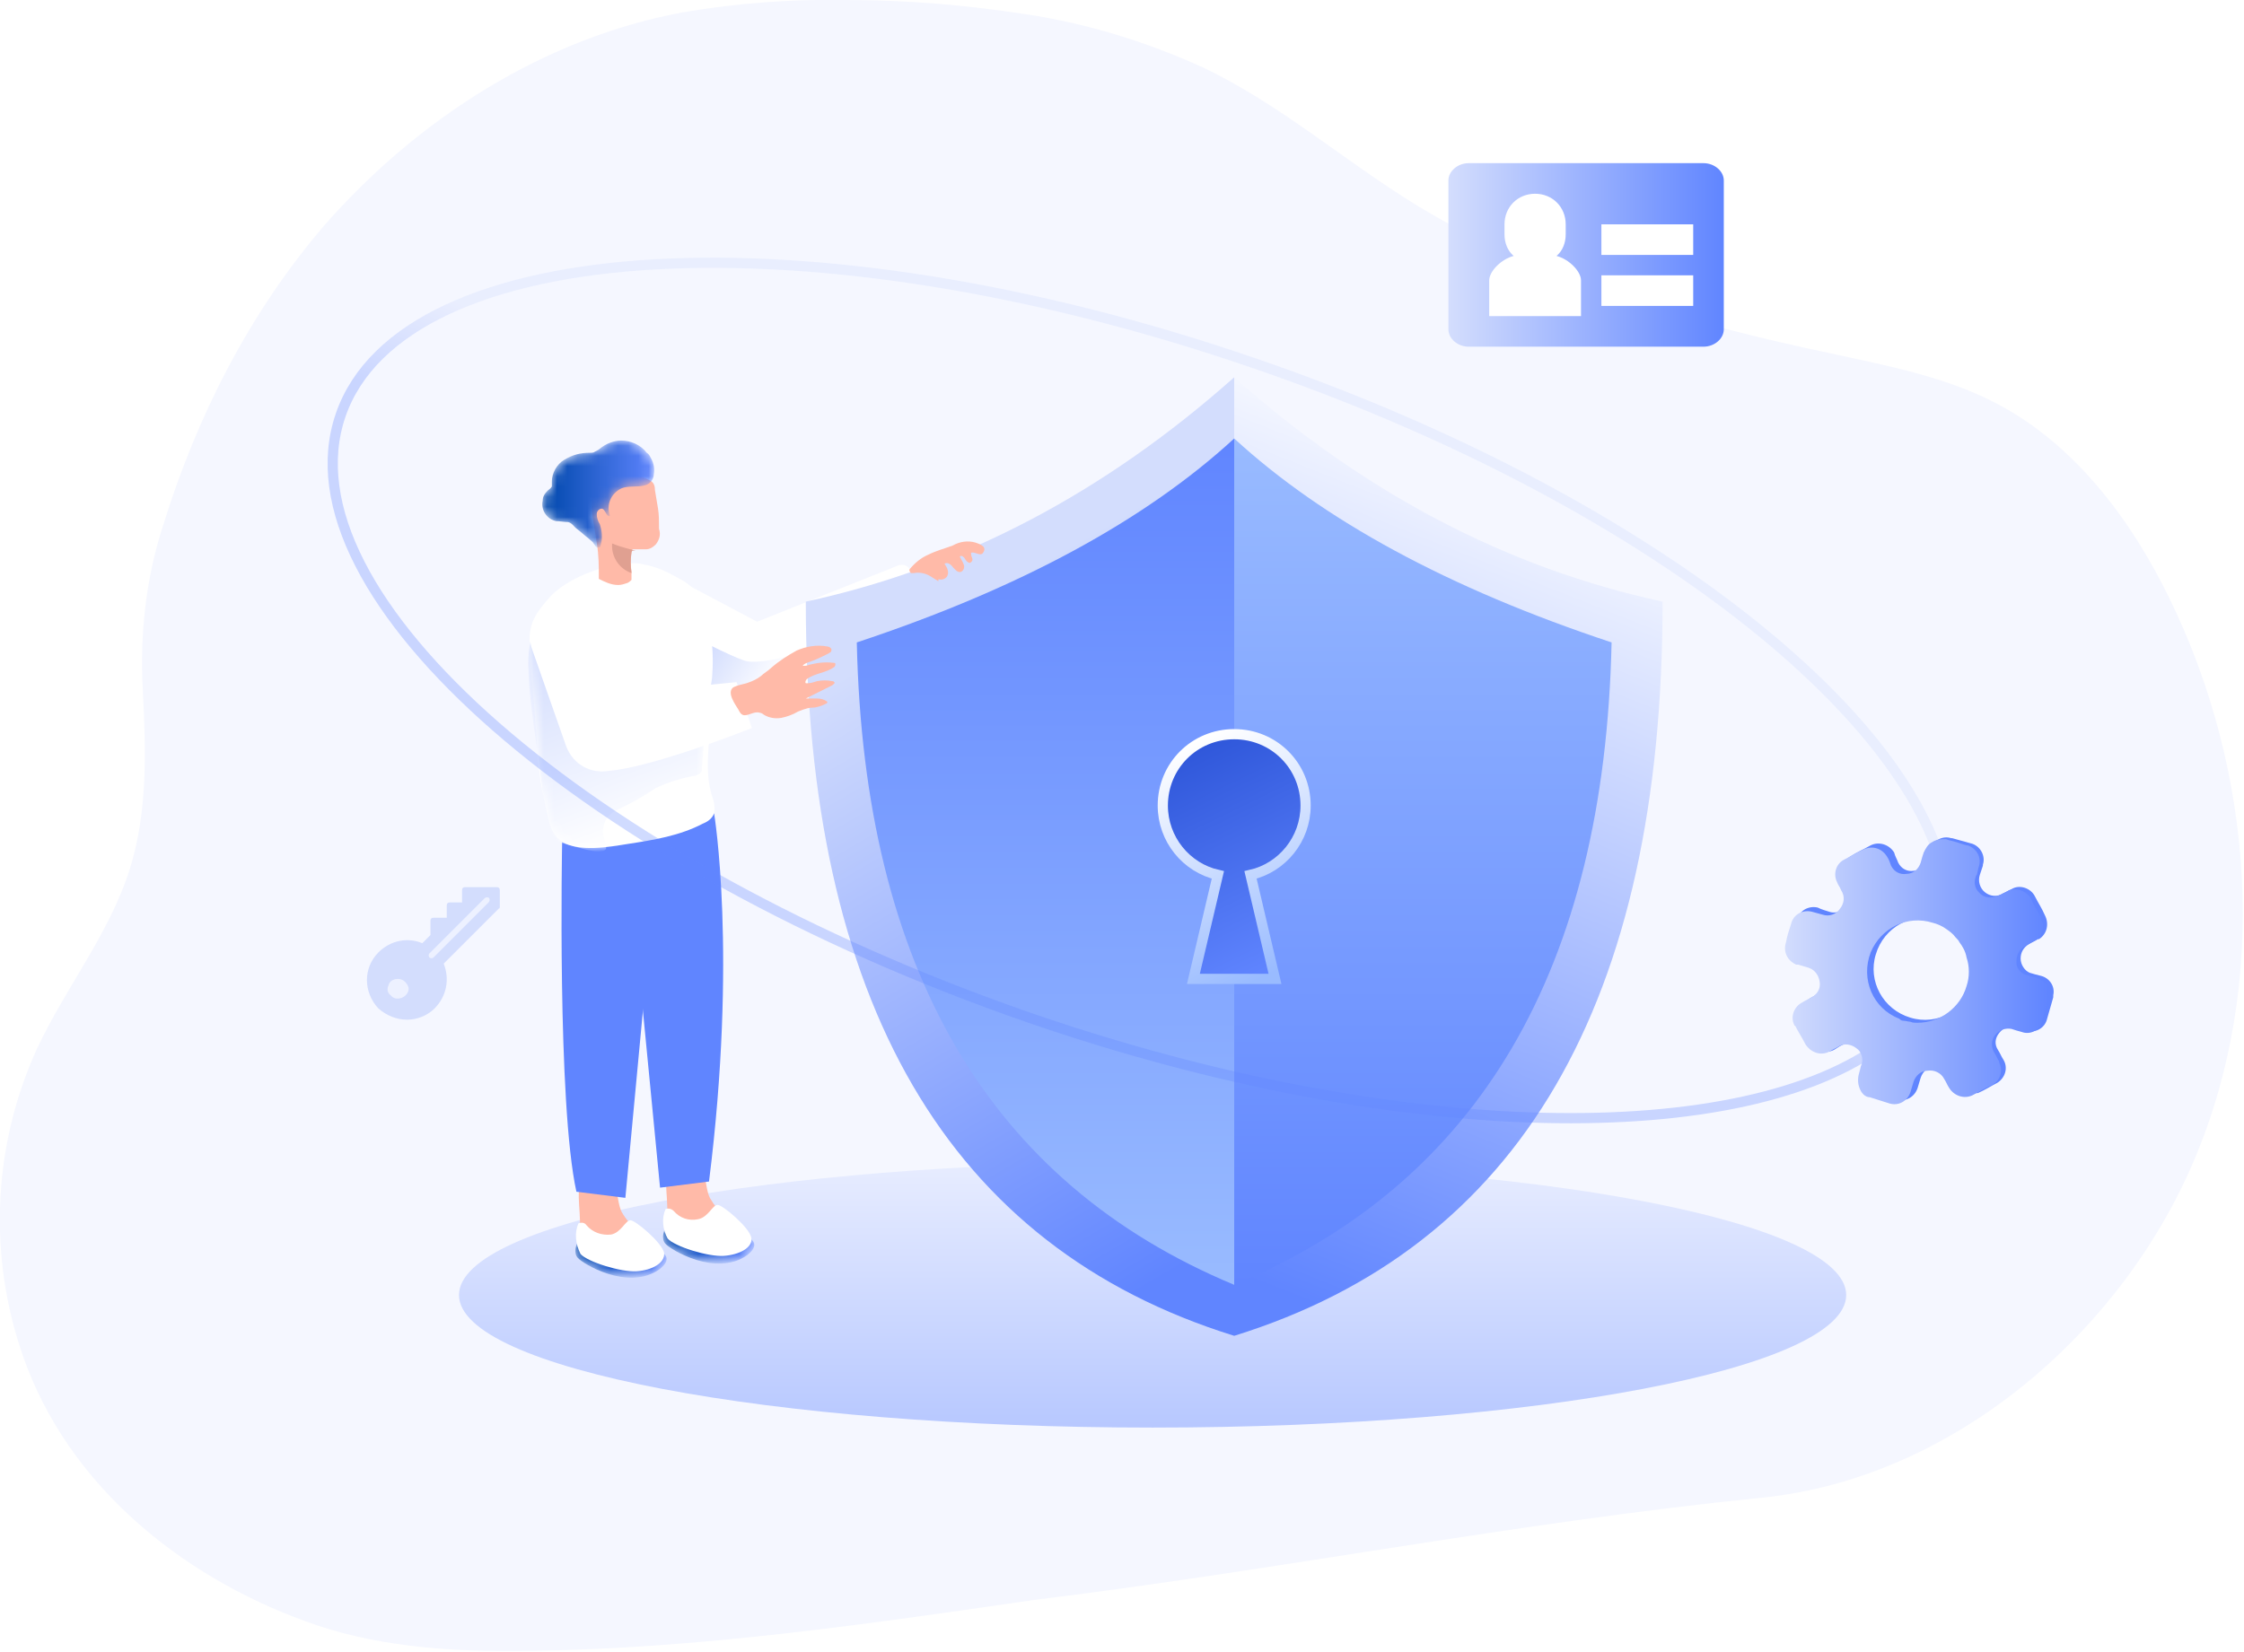 <?xml version="1.0" encoding="utf-8"?>
<!-- Generator: Adobe Illustrator 24.2.1, SVG Export Plug-In . SVG Version: 6.00 Build 0)  -->
<svg version="1.1" id="图层_1" xmlns="http://www.w3.org/2000/svg" xmlns:xlink="http://www.w3.org/1999/xlink" x="0px" y="0px"
	 viewBox="0 0 220 162" style="enable-background:new 0 0 220 162;" xml:space="preserve">
<style type="text/css">
	.st0{fill-rule:evenodd;clip-rule:evenodd;fill:#F5F7FF;}
	.st1{fill-rule:evenodd;clip-rule:evenodd;fill:url(#路径_6_);}
	.st2{fill:#EDF1FF;}
	.st3{fill-rule:evenodd;clip-rule:evenodd;fill:url(#路径_7_);}
	.st4{fill:#FFFFFF;}
	.st5{fill-rule:evenodd;clip-rule:evenodd;fill:url(#Fill-3_1_);}
	.st6{fill-rule:evenodd;clip-rule:evenodd;fill:#FFFFFF;}
	.st7{fill-rule:evenodd;clip-rule:evenodd;fill:url(#Fill-47_1_);}
	.st8{fill-rule:evenodd;clip-rule:evenodd;fill:#FFBAA8;}
	.st9{filter:url(#Adobe_OpacityMaskFilter);}
	.st10{mask:url(#mask-6_1_);fill-rule:evenodd;clip-rule:evenodd;fill:url(#Fill-29_1_);}
	.st11{filter:url(#Adobe_OpacityMaskFilter_1_);}
	.st12{mask:url(#mask-9_1_);fill-rule:evenodd;clip-rule:evenodd;fill:url(#Fill-35_1_);}
	.st13{fill-rule:evenodd;clip-rule:evenodd;fill:#6085FF;}
	.st14{filter:url(#Adobe_OpacityMaskFilter_2_);}
	.st15{mask:url(#mask-12_1_);fill-rule:evenodd;clip-rule:evenodd;fill:url(#Fill-49_1_);}
	.st16{filter:url(#Adobe_OpacityMaskFilter_3_);}
	.st17{mask:url(#mask-15_1_);fill-rule:evenodd;clip-rule:evenodd;fill:url(#Fill-53_1_);}
	.st18{fill-rule:evenodd;clip-rule:evenodd;fill:#E0A091;}
	.st19{fill-rule:evenodd;clip-rule:evenodd;fill:url(#Clip-8_2_);}
	.st20{fill-rule:evenodd;clip-rule:evenodd;fill:url(#Clip-12_2_);}
	.st21{fill-rule:evenodd;clip-rule:evenodd;fill:url(#Clip-8_3_);}
	.st22{fill-rule:evenodd;clip-rule:evenodd;fill:url(#Clip-12_3_);}
	.st23{fill-rule:evenodd;clip-rule:evenodd;fill:url(#形状结合_3_);stroke:url(#形状结合_4_);}
	.st24{opacity:0.297;fill:none;stroke:url(#椭圆形_1_);stroke-linecap:round;stroke-linejoin:round;enable-background:new    ;}
	.st25{fill-rule:evenodd;clip-rule:evenodd;fill:url(#Fill-89_1_);}
</style>
<path id="Fill-1" class="st0" d="M100.6,1.4c6,0.9,11.8,2.7,17.3,5.2c7.6,3.6,13.9,9.2,21.1,13.6c12.2,7.4,26.8,11.6,40.7,14.5
	c5.5,1.2,11.2,2.3,16.1,4.9c7.6,4,13.1,11.3,16.9,19.1c8.3,17,9.8,37.7,2.4,55.1c-7.2,17-23.8,31.3-42.6,33.1
	c-23.7,2.4-47.4,7.1-71.1,10c-16.5,2.4-33,4.8-49.7,5c-6.9,0.1-14-0.3-20.6-2.5c-12.4-4.2-23.6-12.9-28.4-25.2
	c-3.9-10.1-3.6-21.4,0.9-31.3c2.8-6,7.1-11.3,9.1-17.6c1.8-5.7,1.6-11.7,1.3-17.6c-0.3-5.5,0.3-11,2-16.2
	c3.3-10.7,8.5-20.9,15.8-29.4C41,11.6,53.4,3.7,67,1.2C72.3,0.3,77.7-0.1,83,0C88.9,0,94.8,0.5,100.6,1.4"/>
<g id="编组" transform="translate(42.5, 93.5) rotate(-180) translate(-42.5, -93.5) translate(36, 87)">
	
		<linearGradient id="路径_6_" gradientUnits="userSpaceOnUse" x1="504.538" y1="-219.731" x2="505.538" y2="-219.731" gradientTransform="matrix(-13 0 0 13 6559 2863.003)">
		<stop  offset="0" style="stop-color:#D3DDFD"/>
		<stop  offset="1" style="stop-color:#6085FF"/>
	</linearGradient>
	<path id="路径" class="st1" d="M11.9,6.6C10.7,7.8,9,8.1,7.6,7.5L6.8,8.3v1.4c0,0.2-0.1,0.3-0.3,0.3H5.2v1.2
		c0,0.2-0.1,0.3-0.3,0.3H3.7v1.2c0,0.2-0.1,0.3-0.3,0.3l-3.1,0h0C0.1,13,0,12.9,0,12.7v0l0-1.6c0-0.1,0-0.2,0.1-0.2l5.4-5.4
		C4.9,4,5.2,2.3,6.4,1.1C7.1,0.4,8.1,0,9.1,0c1,0,2,0.4,2.8,1.1C13.4,2.7,13.4,5.1,11.9,6.6z"/>
	<path id="路径_1_" class="st2" d="M10,4C9.5,4,9.2,3.7,9,3.3s0.1-0.9,0.5-1.1c0.4-0.2,0.9-0.2,1.2,0.2C11,2.6,11.1,3,10.9,3.4
		C10.8,3.8,10.4,4,10,4L10,4z"/>
	<path id="路径_2_" class="st2" d="M1.5,11.9C1.4,12,1.3,12,1.2,12C1.1,12,1,11.9,1,11.8c0-0.1,0-0.2,0.1-0.3l5.4-5.4
		C6.6,6,6.8,6,6.9,6.1C7,6.2,7,6.4,6.9,6.5L1.5,11.9L1.5,11.9z"/>
</g>
<g id="编组_1_" transform="translate(142, 16)">
	
		<linearGradient id="路径_7_" gradientUnits="userSpaceOnUse" x1="-549.333" y1="284.389" x2="-548.333" y2="284.389" gradientTransform="matrix(27 0 0 -18 14832 5128)">
		<stop  offset="0" style="stop-color:#D3DDFD"/>
		<stop  offset="1" style="stop-color:#6085FF"/>
	</linearGradient>
	<path id="路径_3_" class="st3" d="M2,0h23c1.1,0,2,0.8,2,1.7v14.6c0,0.9-0.9,1.7-2,1.7H2c-1.1,0-2-0.8-2-1.7V1.7C0,0.8,0.9,0,2,0
		z"/>
	<polygon id="路径_4_" class="st4" points="15,6 24,6 24,9 15,9 	"/>
	<polygon id="路径_5_" class="st4" points="15,11 24,11 24,14 15,14 	"/>
	<path id="形状结合" class="st4" d="M8.5,3c1.7,0,3,1.3,3,3v1c0,0.8-0.3,1.6-0.9,2.1c1.2,0.3,2.4,1.5,2.4,2.4V15H4v-3.5
		c0-0.9,1.2-2.1,2.4-2.4C5.8,8.6,5.5,7.8,5.5,7V6C5.5,4.3,6.8,3,8.5,3z"/>
</g>
<linearGradient id="Fill-3_1_" gradientUnits="userSpaceOnUse" x1="-419.39" y1="301.928" x2="-419.39" y2="303.48" gradientTransform="matrix(136 0 0 -26 57150 8002)">
	<stop  offset="0" style="stop-color:#A1B7FF"/>
	<stop  offset="1" style="stop-color:#ECF0FF"/>
</linearGradient>
<path id="Fill-3" class="st5" d="M113,114c37.6,0,68,5.8,68,13c0,7.2-30.4,13-68,13c-37.6,0-68-5.8-68-13C45,119.8,75.4,114,113,114
	"/>
<g id="人" transform="translate(51.811, 43.003)">
	<g id="编组-2" transform="translate(14.315, 11.865)">
		<path id="Fill-45" class="st6" d="M1.3,2.5l6.8,3.6l13.8-5.5c0.5-0.2,1.1,0,1.3,0.6c0,0,0,0.1,0,0.1l1.7,5.9l0,0
			c0,0-13.1,6.7-15.7,6.8c-2.5,0-9.2-1.8-9.2-1.8L1.3,2.5z"/>
		
			<linearGradient id="Fill-47_1_" gradientUnits="userSpaceOnUse" x1="-466.239" y1="231.987" x2="-465.798" y2="231.878" gradientTransform="matrix(18.5 0 0 -6.703 8628.129 1564.765)">
			<stop  offset="0" style="stop-color:#D3DDFE"/>
			<stop  offset="1" style="stop-color:#FFFFFF"/>
		</linearGradient>
		<path id="Fill-47" class="st7" d="M7.2,10c-0.8-0.1-4.6-2-5-2.3c0.6,1.2,1.4,5.1,1.5,5.2c1.4,0.7,3,1.2,4.6,1.3
			c1.6,0.1,3.2-0.2,4.7-0.9c0.7-0.4,1.5-0.8,2.2-1.1c0.5-0.2,0.9-0.3,1.4-0.4c1.2-0.5,2.3-1.1,3.3-1.8c0.3-0.2,0.6-0.5,0.7-0.8
			c0.1-0.5-0.3-0.8-0.8-1c-0.7-0.3-1.4-0.4-2.1-0.4c-0.9-0.1-1.9-0.1-2.8,0.1c-0.6,0.2-1,0.7-1.6,1C11.8,9.3,9,10.2,7.2,10"/>
	</g>
	<path id="Fill-27" class="st8" d="M13.6,75.2c0,0.7,0.1,1.4,0.4,2c0.3,0.6,0.8,1.1,1.5,1.4c1.3,0.7,2.9,0.8,4.3,0.4
		c0.2,0,0.4-0.1,0.5-0.3c0.1-0.1,0.1-0.3,0.1-0.4c-0.1-0.8-0.5-1.5-1.1-2c-0.6-0.5-1.1-1.1-1.5-1.8c-0.7-1.3-0.2-4.8-2.7-4.3
		C12.9,70.7,13.6,73.7,13.6,75.2"/>
	<g id="编组_2_" transform="translate(13.145, 77.484)">
		<g id="Clip-30">
		</g>
		<defs>
			<filter id="Adobe_OpacityMaskFilter" filterUnits="userSpaceOnUse" x="0" y="0" width="8.9" height="3.4">
				<feColorMatrix  type="matrix" values="1 0 0 0 0  0 1 0 0 0  0 0 1 0 0  0 0 0 1 0"/>
			</filter>
		</defs>
		<mask maskUnits="userSpaceOnUse" x="0" y="0" width="8.9" height="3.4" id="mask-6_1_">
			<g class="st9">
				<path id="path-5_1_" class="st6" d="M0.2,0.1c0,0-0.4,0.9,0.1,1.4l0,0c0.4,0.5,4.9,3.3,8,1.1l0,0C11.2,0.3,4.1,0,4.1,0l0,0
					L0.2,0.1z"/>
			</g>
		</mask>
		
			<linearGradient id="Fill-29_1_" gradientUnits="userSpaceOnUse" x1="-440.585" y1="145.189" x2="-439.585" y2="145.189" gradientTransform="matrix(8.93 0 0 -3.409 3934.243 496.714)">
			<stop  offset="0" style="stop-color:#0048AC"/>
			<stop  offset="1" style="stop-color:#6085FF"/>
		</linearGradient>
		<path id="Fill-29" class="st10" d="M0.2,0.1c0,0-0.4,0.9,0.1,1.4l0,0c0.4,0.5,4.9,3.3,8,1.1l0,0C11.2,0.3,4.1,0,4.1,0l0,0L0.2,0.1
			z"/>
	</g>
	<g id="编组_3_" transform="translate(4.843, 71.258)">
		<path id="Fill-31" class="st6" d="M8.6,4.3c0.3-0.1,0.6,0,0.8,0.2c0.6,0.7,1.5,1,2.4,0.8c1-0.2,1.4-1.4,1.9-1.4s3.1,2.2,3.3,3.2
			s-1.2,1.7-2.7,1.8S9.5,8,8.8,7.2C8.3,6.3,8.2,5.2,8.6,4.3"/>
		<path id="Fill-33" class="st8" d="M0.2,5.3c0,0.7,0.1,1.4,0.4,2c0.3,0.6,0.9,1.1,1.5,1.4c1.3,0.7,2.9,0.8,4.3,0.4
			c0.2,0,0.4-0.2,0.5-0.3C6.9,8.7,7,8.5,7,8.4c-0.1-0.8-0.5-1.5-1.1-2C5.2,5.9,4.7,5.3,4.3,4.6C3.6,3.3,4.1-0.3,1.6,0.3
			C-0.5,0.8,0.2,3.8,0.2,5.3"/>
	</g>
	<g id="编组_4_" transform="translate(4.151, 78.868)">
		<g id="Clip-36">
		</g>
		<defs>
			<filter id="Adobe_OpacityMaskFilter_1_" filterUnits="userSpaceOnUse" x="0.4" y="0" width="8.9" height="3.4">
				<feColorMatrix  type="matrix" values="1 0 0 0 0  0 1 0 0 0  0 0 1 0 0  0 0 0 1 0"/>
			</filter>
		</defs>
		<mask maskUnits="userSpaceOnUse" x="0.4" y="0" width="8.9" height="3.4" id="mask-9_1_">
			<g class="st11">
				<path id="path-8_1_" class="st6" d="M0.6,0.1c0,0-0.4,0.9,0.1,1.4l0,0c0.4,0.5,4.9,3.3,8,1.1l0,0C11.6,0.3,4.5,0,4.5,0l0,0
					L0.6,0.1z"/>
			</g>
		</mask>
		
			<linearGradient id="Fill-35_1_" gradientUnits="userSpaceOnUse" x1="-431.594" y1="143.796" x2="-430.594" y2="143.796" gradientTransform="matrix(8.93 0 0 -3.409 3854.554 491.832)">
			<stop  offset="0" style="stop-color:#0048AC"/>
			<stop  offset="1" style="stop-color:#6085FF"/>
		</linearGradient>
		<path id="Fill-35" class="st12" d="M0.6,0.1c0,0-0.4,0.9,0.1,1.4l0,0c0.4,0.5,4.9,3.3,8,1.1l0,0C11.6,0.3,4.5,0,4.5,0l0,0L0.6,0.1
			z"/>
	</g>
	<g id="编组_5_" transform="translate(0, 2.767)">
		<path id="Fill-37" class="st6" d="M4.9,74.2c0.3-0.1,0.6-0.1,0.8,0.2c0.6,0.7,1.5,1,2.4,0.9c1-0.2,1.4-1.4,1.9-1.4
			s3.1,2.2,3.3,3.2c0.1,1-1.2,1.7-2.7,1.8c-1.5,0.1-4.8-0.9-5.5-1.7C4.6,76.2,4.5,75.1,4.9,74.2"/>
		<path id="Fill-39" class="st13" d="M3.3,36.8c0,0-0.5,25.7,1.4,34.3l4.8,0.6l3.3-35.2L3.3,36.8z"/>
		<path id="Fill-41" class="st13" d="M18.2,34c0,0,2.3,13.8-0.5,36.1l-4.8,0.6L9.5,35.6L18.2,34z"/>
		<g id="Fill-43">
			<path id="path-11_1_" class="st6" d="M17.8,24.6c0,2.6-0.6,5.2,0.2,7.7c0.2,0.5,0.3,1.1,0.2,1.7c-0.2,0.5-0.6,0.8-1.1,1
				c-2.3,1.2-4.8,1.6-7.4,2c-1.9,0.3-4.6,0.8-6.4-0.2c-0.7-0.5-1.1-1.2-1.3-2.1c-0.7-2.6-1.1-5.4-1.2-8.1c0-0.4,0-0.7-0.1-1.1
				c-0.1-2.5-0.6-5.9-0.6-8.4c0-1.8,0.6-2.7,1.8-4.1c1.5-1.8,4.5-3,6.8-3.4c0.7-0.1,1.5-0.2,2.2-0.1c1.1,0.2,2.1,0.5,3,1
				c1.1,0.6,2.1,1,2.7,2.1c0.6,1.3,1,2.7,1.3,4.1c0.2,1.3,0.2,2.7,0.1,4c-0.1,0.7-0.2,1.3-0.3,1.9c0,0.1,0,0.2,0,0.4
				C17.8,23.7,17.8,24.1,17.8,24.6z"/>
		</g>
		<defs>
			<filter id="Adobe_OpacityMaskFilter_2_" filterUnits="userSpaceOnUse" x="0" y="13.2" width="17.3" height="24.6">
				<feColorMatrix  type="matrix" values="1 0 0 0 0  0 1 0 0 0  0 0 1 0 0  0 0 0 1 0"/>
			</filter>
		</defs>
		<mask maskUnits="userSpaceOnUse" x="0" y="13.2" width="17.3" height="24.6" id="mask-12_1_">
			<g class="st14">
				<path id="path-11_2_" class="st6" d="M17.8,24.6c0,2.6-0.6,5.2,0.2,7.7c0.2,0.5,0.3,1.1,0.2,1.7c-0.2,0.5-0.6,0.8-1.1,1
					c-2.3,1.2-4.8,1.6-7.4,2c-1.9,0.3-4.6,0.8-6.4-0.2c-0.7-0.5-1.1-1.2-1.3-2.1c-0.7-2.6-1.1-5.4-1.2-8.1c0-0.4,0-0.7-0.1-1.1
					c-0.1-2.5-0.6-5.9-0.6-8.4c0-1.8,0.6-2.7,1.8-4.1c1.5-1.8,4.5-3,6.8-3.4c0.7-0.1,1.5-0.2,2.2-0.1c1.1,0.2,2.1,0.5,3,1
					c1.1,0.6,2.1,1,2.7,2.1c0.6,1.3,1,2.7,1.3,4.1c0.2,1.3,0.2,2.7,0.1,4c-0.1,0.7-0.2,1.3-0.3,1.9c0,0.1,0,0.2,0,0.4
					C17.8,23.7,17.8,24.1,17.8,24.6z"/>
			</g>
		</mask>
		
			<linearGradient id="Fill-49_1_" gradientUnits="userSpaceOnUse" x1="-450.024" y1="257.169" x2="-449.803" y2="256.338" gradientTransform="matrix(17.345 0 0 -24.55 7812.411 6329.651)">
			<stop  offset="0" style="stop-color:#D3DDFE"/>
			<stop  offset="1" style="stop-color:#FFFFFF"/>
		</linearGradient>
		<path id="Fill-49" class="st15" d="M4.3,37.2c-0.3-0.1-0.7-0.2-1-0.3c-1.7-0.4-1.9-5.2-2.1-6.5C0.8,27,0.1,23.4,0,20
			c-0.1-1.3,0.1-2.6,0.4-3.9c0.4-1.3,1.3-2.3,2.6-2.8c0.2-0.1,0.5-0.1,0.8-0.1c1,0.3,1.2,2,1.4,2.8c0.3,1.5,1,2.1,1.7,3.3
			c0.7,1.2,0.8,2.6,1.5,3.8c0.2,0.3,0.4,0.6,0.7,0.9c0.6,0.3,1.3,0.5,1.9,0.4h4.9c0.4-0.1,0.8,0,1.1,0.3c0.3,0.4,0.4,0.9,0.3,1.3
			L17,29.6c0,0.2,0,0.3-0.1,0.4c-0.1,0.1-0.3,0.2-0.5,0.3c-1.3,0.2-2.6,0.6-3.9,1.2c-1.2,0.8-2.4,1.5-3.7,2.1
			c-0.4,0.2-0.7,0.4-1,0.7c-0.3,0.4-0.5,1-0.5,1.5c0,0.4,0.4,1.4,0.3,1.7c-0.1,0.1-0.2,0.2-0.3,0.2C6.5,37.9,4.8,37.3,4.3,37.2z"/>
		<path id="Fill-51" class="st8" d="M12.5,7.6c-0.3,0.3-0.6,0.5-1,0.5c-0.3,0-0.7,0-1,0h-0.2c0,0-0.1,0-0.1,0c0,0-0.1,0.1-0.1,0.2
			c-0.1,0.7-0.1,1.3,0,2v0.4c0,0.1,0,0.3,0,0.4c-0.1,0.1-0.2,0.2-0.4,0.3c-0.3,0.1-0.6,0.2-0.9,0.2c-0.7,0-1.3-0.3-1.9-0.6
			c0-1.2,0-2.3-0.2-3.5C6.5,6,6.1,4.5,6.2,3c0-0.6,0.3-1.1,0.6-1.6c0.6-0.6,1.4-0.8,2.2-0.8c1.1,0,2.1,0.3,3,0.8
			c0.3,0.2,0.4,0.5,0.4,0.9c0.1,0.6,0.2,1.2,0.3,1.8s0.1,1.3,0.1,2C13,6.7,12.8,7.2,12.5,7.6"/>
	</g>
	<g id="编组_6_" transform="translate(0.692, -0)">
		<g id="Clip-54">
		</g>
		<defs>
			<filter id="Adobe_OpacityMaskFilter_3_" filterUnits="userSpaceOnUse" x="0.6" y="0.2" width="11" height="10.5">
				<feColorMatrix  type="matrix" values="1 0 0 0 0  0 1 0 0 0  0 0 1 0 0  0 0 0 1 0"/>
			</filter>
		</defs>
		<mask maskUnits="userSpaceOnUse" x="0.6" y="0.2" width="11" height="10.5" id="mask-15_1_">
			<g class="st16">
				<path id="path-14_1_" class="st6" d="M6.3,1C6.2,1.1,6,1.2,5.8,1.3l0,0C5.7,1.4,5.5,1.4,5.3,1.4l0,0c-0.9,0-1.7,0.2-2.5,0.7l0,0
					C2.1,2.5,1.6,3.4,1.6,4.2l0,0c0,0.2,0,0.3,0,0.5l0,0C1.5,4.9,1.3,5,1.2,5.1l0,0C0.9,5.4,0.7,5.7,0.7,6.1l0,0
					C0.5,7,1.1,7.9,2,8.1l0,0c0.4,0,0.8,0.1,1.2,0.1l0,0c0.4,0.1,0.5,0.4,0.9,0.7l0,0c0.4,0.3,0.7,0.6,1.1,0.9l0,0
					c0.2,0.2,0.4,0.3,0.5,0.5l0,0c0.1,0.1,0.2,0.4,0.4,0.4l0,0c0.2,0,0.3-0.1,0.3-0.3l0,0c0.2-0.7,0.1-1.4-0.1-2l0,0
					C6.1,8.1,6,7.7,6,7.4l0,0C6,7,6.5,6.7,6.7,7l0,0C6.9,7.2,7,7.7,7.3,7.6l0,0C6.9,6.5,7.4,5.4,8.4,4.9l0,0
					c0.7-0.3,1.6-0.1,2.3-0.3l0,0c0.5-0.1,0.9-0.6,0.9-1.1l0,0c0.1-0.5,0-1.1-0.3-1.6l0,0c-0.1-0.2-0.2-0.4-0.4-0.5l0,0
					c-0.6-0.8-1.6-1.2-2.5-1.2l0,0C7.7,0.2,6.9,0.5,6.3,1"/>
			</g>
		</mask>
		
			<linearGradient id="Fill-53_1_" gradientUnits="userSpaceOnUse" x1="-436.991" y1="251.63" x2="-435.991" y2="251.63" gradientTransform="matrix(10.983 0 0 -10.528 4800.33 2654.752)">
			<stop  offset="0" style="stop-color:#0048AC"/>
			<stop  offset="1" style="stop-color:#6085FF"/>
		</linearGradient>
		<path id="Fill-53" class="st17" d="M6.3,1C6.2,1.1,6,1.2,5.8,1.3l0,0C5.7,1.4,5.5,1.4,5.3,1.4l0,0c-0.9,0-1.7,0.2-2.5,0.7l0,0
			C2.1,2.5,1.6,3.4,1.6,4.2l0,0c0,0.2,0,0.3,0,0.5l0,0C1.5,4.9,1.3,5,1.2,5.1l0,0C0.9,5.4,0.7,5.7,0.7,6.1l0,0C0.5,7,1.1,7.9,2,8.1
			l0,0c0.4,0,0.8,0.1,1.2,0.1l0,0c0.4,0.1,0.5,0.4,0.9,0.7l0,0c0.4,0.3,0.7,0.6,1.1,0.9l0,0c0.2,0.2,0.4,0.3,0.5,0.5l0,0
			c0.1,0.1,0.2,0.4,0.4,0.4l0,0c0.2,0,0.3-0.1,0.3-0.3l0,0c0.2-0.7,0.1-1.4-0.1-2l0,0C6.1,8.1,6,7.7,6,7.4l0,0C6,7,6.5,6.7,6.7,7
			l0,0C6.9,7.2,7,7.7,7.3,7.6l0,0C6.9,6.5,7.4,5.4,8.4,4.9l0,0c0.7-0.3,1.6-0.1,2.3-0.3l0,0c0.5-0.1,0.9-0.6,0.9-1.1l0,0
			c0.1-0.5,0-1.1-0.3-1.6l0,0c-0.1-0.2-0.2-0.4-0.4-0.5l0,0c-0.6-0.8-1.6-1.2-2.5-1.2l0,0C7.7,0.2,6.9,0.5,6.3,1"/>
	</g>
	<g id="编组_7_" transform="translate(0, 9.994)">
		<path id="Fill-55" class="st18" d="M10.5,1h-0.2c0,0-0.1,0-0.1,0c0,0-0.1,0.1-0.1,0.2c-0.1,0.7-0.1,1.3,0,2
			c-1.2-0.4-2-1.6-1.9-2.9C8.9,0.6,9.7,0.8,10.5,1L10.5,1z"/>
		<path id="形状结合_1_" class="st6" d="M7.3,8.4l2.3,6.5c0.5-0.1,1-0.1,1.6-0.1l9.2-0.9l1.5,4.5c0,0-9.5,3.8-14,4.2
			c-1.8,0.3-3.5-0.6-4.2-2.4l-3.3-9.4C-0.3,9,0.6,7,2.4,6.2l0.2-0.1C4.5,5.5,6.6,6.5,7.3,8.4z"/>
	</g>
</g>
<g id="盾" transform="translate(79, 37)">
	<g id="盾左" transform="translate(0, 0)">
		
			<linearGradient id="Clip-8_2_" gradientUnits="userSpaceOnUse" x1="-491.417" y1="270.241" x2="-491.218" y2="269.476" gradientTransform="matrix(42 0 0 -94 20661 25422)">
			<stop  offset="0" style="stop-color:#D3DDFD"/>
			<stop  offset="1" style="stop-color:#6085FF"/>
		</linearGradient>
		<path id="Clip-8" class="st19" d="M42,94V0C29.3,11.3,15.3,18.7,0,22C0,61.3,14,85.3,42,94z"/>
		
			<linearGradient id="Clip-12_2_" gradientUnits="userSpaceOnUse" x1="-490.068" y1="269.241" x2="-490.068" y2="270.241" gradientTransform="matrix(37 0 0 -83 18156 22436)">
			<stop  offset="0" style="stop-color:#99BBFF"/>
			<stop  offset="1" style="stop-color:#6085FF"/>
		</linearGradient>
		<path id="Clip-12" class="st20" d="M42,6c-8.7,8-21,14.7-37,20c0.7,32,13,53,37,63V6z"/>
	</g>
	
		<g id="盾右" transform="translate(63, 47) scale(-1, 1) translate(-63, -47) translate(42, 0)">
		
			<linearGradient id="Clip-8_3_" gradientUnits="userSpaceOnUse" x1="595.462" y1="270.445" x2="595.29" y2="269.474" gradientTransform="matrix(-42 0 0 -94 25035 25422)">
			<stop  offset="0" style="stop-color:#FFFFFF"/>
			<stop  offset="1" style="stop-color:#6085FF"/>
		</linearGradient>
		<path id="Clip-8_1_" class="st21" d="M42,94V0C29.3,11.3,15.3,18.7,0,22C0,61.3,14,85.3,42,94z"/>
		
			<linearGradient id="Clip-12_3_" gradientUnits="userSpaceOnUse" x1="596.932" y1="270.241" x2="596.932" y2="269.241" gradientTransform="matrix(-37 0 0 -83 22110 22436)">
			<stop  offset="0" style="stop-color:#99BBFF"/>
			<stop  offset="1" style="stop-color:#6085FF"/>
		</linearGradient>
		<path id="Clip-12_1_" class="st22" d="M42,6c-8.7,8-21,14.7-37,20c0.7,32,13,53,37,63V6z"/>
	</g>
	
		<linearGradient id="形状结合_3_" gradientUnits="userSpaceOnUse" x1="-471.375" y1="265.94" x2="-471.087" y2="264.926" gradientTransform="matrix(14 0 0 -24 6640 6417)">
		<stop  offset="0" style="stop-color:#2E56D9"/>
		<stop  offset="1" style="stop-color:#6085FF"/>
	</linearGradient>
	
		<linearGradient id="形状结合_4_" gradientUnits="userSpaceOnUse" x1="-471.246" y1="264.878" x2="-471.53" y2="265.896" gradientTransform="matrix(14 0 0 -24 6640 6417)">
		<stop  offset="0" style="stop-color:#99BBFF"/>
		<stop  offset="1" style="stop-color:#FFFFFF"/>
	</linearGradient>
	<path id="形状结合_2_" class="st23" d="M42,35c3.9,0,7,3.1,7,7c0,3.3-2.3,6.1-5.4,6.8L46,59h-8l2.4-10.2
		C37.3,48.1,35,45.3,35,42C35,38.1,38.1,35,42,35z"/>
</g>
<path id="Fill-63" class="st8" d="M92,56.8c0.3,0.1,0.6,0,0.8-0.2c0.3-0.4,0.1-0.9-0.2-1.3c0.2-0.2,0.6,0,0.8,0.3
	c0.2,0.2,0.4,0.5,0.7,0.5c0.3,0,0.5-0.4,0.4-0.7c-0.1-0.3-0.3-0.6-0.4-0.8c0.1-0.2,0.4,0,0.5,0.2c0.1,0.2,0.3,0.4,0.5,0.4
	c0.2-0.1,0.3-0.3,0.2-0.5c-0.1-0.2-0.1-0.4-0.1-0.5c0.4-0.1,0.8,0.3,1.1,0.1c0.2-0.2,0.3-0.5,0.1-0.7c0,0,0,0,0,0
	c-0.2-0.2-0.5-0.3-0.8-0.4c-0.7-0.2-1.5-0.1-2.2,0.3c-0.8,0.3-1.6,0.5-2.4,0.9c-0.7,0.3-1.3,0.8-1.8,1.4c-0.1,0.1,0,0.3,0.1,0.4
	c0.1,0,0.2,0,0.3,0c0.5-0.1,1.1,0,1.6,0.3c0.3,0.2,0.5,0.3,0.8,0.5L92,56.8z"/>
<path id="手" class="st8" d="M74.6,66.3c0.3-0.3,0.7-0.5,1-0.8c0.8-0.7,1.6-1.2,2.5-1.7c0.9-0.4,2-0.6,3-0.4c0.2,0,0.5,0.2,0.4,0.4
	c0,0.2-0.2,0.2-0.3,0.3c-0.6,0.3-1.2,0.6-1.8,0.8c-0.3,0.1-0.6,0.2-0.7,0.4c0.2,0,0.4,0,0.6-0.1c0.8-0.2,1.6-0.3,2.4-0.2
	c0.1,0,0.2,0,0.2,0.1s0,0.2-0.1,0.3c-0.8,0.6-1.9,0.6-2.7,1.2c-0.1,0.1-0.2,0.3-0.1,0.4c0.1,0,0.1,0,0.2,0c0.3,0,0.6-0.1,0.9-0.2
	c0.5-0.1,1-0.1,1.5,0c0.1,0,0.1,0,0.2,0.1c0.1,0.1-0.1,0.2-0.2,0.3L79,68.5c0.4,0,0.7,0,1.1,0c0.4,0,0.7,0.1,1,0.3c0,0,0,0,0,0.1
	c0,0,0,0.1-0.1,0.1c-0.4,0.2-0.9,0.4-1.4,0.4c-0.3,0-0.6,0.1-0.9,0.2c-0.2,0.1-0.3,0.1-0.5,0.2c-0.5,0.3-1.1,0.5-1.6,0.6
	c-0.6,0.1-1.2,0-1.7-0.3c-0.1-0.1-0.3-0.2-0.4-0.2c-0.6-0.2-1.2,0.4-1.7,0.2c-0.2-0.1-0.3-0.3-0.4-0.5c-0.3-0.5-1.2-1.7-0.5-2.2
	c0.4-0.2,0.9-0.3,1.3-0.4C73.8,66.8,74.2,66.6,74.6,66.3"/>
<linearGradient id="椭圆形_1_" gradientUnits="userSpaceOnUse" x1="-419.908" y1="308.423" x2="-419.871" y2="308.58" gradientTransform="matrix(162.032 55.792 22.139 -64.295 61320.148 43329.676)">
	<stop  offset="0" style="stop-color:#6085FF"/>
	<stop  offset="1" style="stop-color:#CFDAFD"/>
</linearGradient>
<path id="椭圆形" class="st24" d="M100.9,99.8c36.2,12.5,70.2,12.9,83.9,2.4c4.1,0.9,9.1-1.2,10.1-4.1c1-2.9-1-9-4.4-12.8
	c-4.4-16.8-31.4-37.3-67.6-49.7c-43.3-14.9-83.4-12.6-89.5,5.1S57.6,84.8,100.9,99.8z"/>
<g id="齿轮" transform="translate(175, 82)">
	<path id="Fill-87" class="st13" d="M8.9,11.6c-0.8,2.6,0.7,5.4,3.4,6.2c2.6,0.8,5.4-0.7,6.2-3.4c0.8-2.6-0.7-5.4-3.4-6.2h0
		C12.5,7.4,9.7,8.9,8.9,11.6L8.9,11.6z M17.8,25.1c-0.4-0.1-0.8-0.4-1-0.8c-0.2-0.3-0.3-0.6-0.5-0.9c-0.3-0.6-0.9-0.9-1.6-0.8
		c-0.7,0-1.2,0.5-1.4,1.1c-0.1,0.3-0.2,0.7-0.3,1c-0.3,0.9-1.2,1.4-2.1,1.1L9,25.3c-0.9-0.2-1.4-1.2-1.2-2.1c0,0,0,0,0,0
		c0.1-0.3,0.2-0.7,0.3-1c0.2-0.6,0-1.3-0.6-1.6c-0.5-0.4-1.2-0.5-1.7-0.2c-0.3,0.1-0.6,0.3-0.9,0.5c-0.8,0.5-1.9,0.2-2.3-0.7
		c0,0,0,0,0,0c-0.3-0.6-0.7-1.2-1-1.8c-0.5-0.8-0.2-1.8,0.6-2.3c0,0,0.1,0,0.1-0.1c0.3-0.2,0.6-0.3,0.8-0.5C3.8,15.3,4.1,14.7,4,14
		c0-0.6-0.5-1.2-1.1-1.4c-0.3-0.1-0.7-0.2-1-0.3c-0.9-0.2-1.4-1.2-1.2-2.1c0-0.1,0-0.1,0-0.2c0.2-0.6,0.3-1.2,0.5-1.8
		c0.2-0.9,1.1-1.4,2-1.2C3.6,7.2,4,7.3,4.3,7.4c0.8,0.3,1.7-0.2,2-1C6.5,6,6.4,5.5,6.2,5.1C6,4.8,5.9,4.5,5.7,4.3
		C5.3,3.5,5.6,2.5,6.4,2c0,0,0,0,0,0c0.6-0.4,1.3-0.7,2-1.1c0.8-0.4,1.8-0.1,2.3,0.7C10.8,2,11,2.3,11.1,2.6
		c0.3,0.6,0.9,0.9,1.5,0.8c0.6,0,1.2-0.5,1.3-1.1c0.1-0.3,0.2-0.6,0.3-0.9c0.2-0.9,1.2-1.5,2.1-1.2c0,0,0.1,0,0.1,0l1.8,0.5
		c0.9,0.2,1.5,1.2,1.2,2.1c0,0,0,0.1,0,0.1c-0.1,0.3-0.2,0.6-0.3,0.9c-0.2,0.6,0,1.3,0.5,1.7c0.5,0.4,1.2,0.5,1.8,0.1
		c0.3-0.1,0.5-0.3,0.8-0.4c0.8-0.5,1.9-0.1,2.3,0.7c0,0,0,0,0,0c0.3,0.6,0.7,1.2,1,1.9c0.4,0.8,0.2,1.8-0.6,2.3c0,0,0,0-0.1,0
		c-0.3,0.2-0.6,0.3-0.9,0.5c-0.5,0.3-0.8,0.8-0.8,1.4c0,0.6,0.4,1.2,0.9,1.4c0.3,0.1,0.7,0.2,1.1,0.3c0.8,0.2,1.4,1,1.2,1.9
		c0,0.1,0,0.1,0,0.2c-0.2,0.7-0.4,1.4-0.6,2.1c-0.2,0.9-1.1,1.4-1.9,1.2c-0.1,0-0.1,0-0.2-0.1c-0.3-0.1-0.6-0.2-1-0.3
		c-0.6-0.2-1.2,0.1-1.6,0.6c-0.4,0.5-0.5,1.1-0.1,1.7c0.2,0.3,0.3,0.6,0.5,0.9c0.5,0.8,0.2,1.8-0.6,2.3c0,0,0,0,0,0
		c-0.6,0.3-1.2,0.7-1.9,1C18.7,25.2,18.2,25.2,17.8,25.1L17.8,25.1z"/>
	
		<linearGradient id="Fill-89_1_" gradientUnits="userSpaceOnUse" x1="-581.681" y1="220.867" x2="-580.681" y2="220.867" gradientTransform="matrix(25.92 0 0 -25.919 15077.194 5737.913)">
		<stop  offset="0" style="stop-color:#D3DDFD"/>
		<stop  offset="1" style="stop-color:#6085FF"/>
	</linearGradient>
	<path id="Fill-89" class="st25" d="M14.4,0.6c-0.4,0.2-0.6,0.6-0.8,1l0,0c-0.1,0.3-0.2,0.6-0.3,1l0,0c-0.2,0.6-0.7,1.1-1.4,1.1l0,0
		c-0.6,0.1-1.2-0.2-1.5-0.8l0,0C10.3,2.6,10.2,2.3,10,2l0,0C9.5,1.2,8.6,0.9,7.7,1.3l0,0C7,1.6,6.4,2,5.8,2.3l0,0
		C5,2.7,4.7,3.7,5.1,4.5l0,0c0,0,0,0,0,0l0,0c0.1,0.3,0.3,0.5,0.4,0.8l0,0c0.4,0.6,0.3,1.3-0.1,1.8l0,0C5,7.7,4.3,7.9,3.7,7.7l0,0
		C3.3,7.6,3,7.5,2.6,7.4l0,0c-0.9-0.2-1.8,0.3-2,1.2l0,0c-0.2,0.6-0.4,1.2-0.5,1.8l0,0c-0.3,0.9,0.1,1.8,1,2.2l0,0
		c0.1,0,0.1,0,0.2,0l0,0c0.3,0.1,0.7,0.2,1,0.3l0,0c0.6,0.2,1,0.7,1.1,1.4l0,0c0.1,0.6-0.2,1.2-0.8,1.5l0,0C2.3,16,2,16.1,1.7,16.3
		l0,0c-0.8,0.4-1.2,1.4-0.8,2.2l0,0c0,0,0,0.1,0.1,0.1l0,0c0.3,0.6,0.7,1.2,1,1.8l0,0c0.5,0.8,1.5,1.2,2.4,0.7l0,0c0,0,0,0,0,0l0,0
		c0.3-0.2,0.6-0.3,0.9-0.5l0,0c0.5-0.3,1.2-0.2,1.7,0.2l0,0c0.3,0.2,0.4,0.4,0.5,0.7l0,0c0.1,0.3,0.1,0.6,0,0.9l0,0
		c-0.1,0.2-0.1,0.4-0.2,0.7l0,0l-0.1,0.4c-0.1,0.6,0,1.1,0.3,1.6l0,0c0.2,0.3,0.5,0.5,0.8,0.5l0,0l1.9,0.6c0.9,0.3,1.8-0.2,2.1-1.1
		l0,0c0.1-0.3,0.2-0.7,0.3-1l0,0c0.2-0.6,0.7-1.1,1.4-1.1l0,0c0.6-0.1,1.3,0.2,1.6,0.8l0,0c0.2,0.3,0.3,0.6,0.5,0.9l0,0
		c0.5,0.8,1.5,1.1,2.3,0.7l0,0c0.6-0.3,1.2-0.7,1.9-1l0,0c0.8-0.4,1.1-1.4,0.7-2.2l0,0c0,0,0,0,0-0.1l0,0c-0.2-0.3-0.3-0.6-0.5-0.9
		l0,0c-0.3-0.5-0.3-1.2,0.1-1.7l0,0c0.4-0.5,1-0.7,1.6-0.6l0,0c0.3,0.1,0.6,0.2,1,0.3l0,0c0.8,0.3,1.7-0.1,2-1l0,0c0,0,0-0.1,0-0.1
		l0,0c0.2-0.7,0.4-1.4,0.6-2.1l0,0c0.3-0.8-0.1-1.7-0.9-2l0,0c-0.1,0-0.1,0-0.2-0.1l0,0c-0.4-0.1-0.7-0.2-1.1-0.3l0,0
		c-0.6-0.2-1-0.8-0.9-1.4l0,0c0-0.6,0.3-1.1,0.8-1.4l0,0c0.3-0.2,0.6-0.3,0.9-0.5l0,0c0.8-0.4,1.1-1.4,0.7-2.2l0,0c0,0,0,0,0-0.1
		l0,0c-0.3-0.6-0.7-1.2-1-1.9l0,0c-0.5-0.8-1.5-1.1-2.3-0.7l0,0c0,0,0,0,0,0l0,0l-0.8,0.4c-0.6,0.3-1.3,0.3-1.8-0.1l0,0
		c-0.1-0.1-0.1-0.1-0.2-0.2l0,0c-0.4-0.4-0.5-1-0.3-1.5l0,0c0,0,0-0.1,0.1-0.2l0,0c0.1-0.3,0.1-0.5,0.2-0.8l0,0
		c0.3-0.9-0.2-1.8-1.1-2.1l0,0l-0.1,0c-0.4-0.1-0.9-0.3-1.3-0.4l0,0l-0.4-0.1l-0.3-0.1c-0.1,0-0.2,0-0.3,0l0,0
		C15,0.3,14.7,0.4,14.4,0.6 M12.9,18.3c-0.2,0-0.4,0-0.6-0.1l0,0c-0.2,0-0.5-0.1-0.7-0.1l0,0c-0.2,0-0.3-0.1-0.4-0.2l0,0
		c-2.6-1-3.8-3.9-2.8-6.5l0,0c1-2.4,3.6-3.7,6.1-2.9l0,0c0.4,0.1,0.9,0.3,1.3,0.6l0,0c0.3,0.2,0.7,0.5,0.9,0.8l0,0
		c0.2,0.2,0.3,0.3,0.4,0.5l0,0c0.3,0.4,0.6,0.9,0.7,1.5l0,0c0.3,0.9,0.3,1.9,0,2.8l0,0c-0.6,2.1-2.6,3.6-4.8,3.6l0,0
		C13,18.3,12.9,18.3,12.9,18.3"/>
</g>
</svg>
